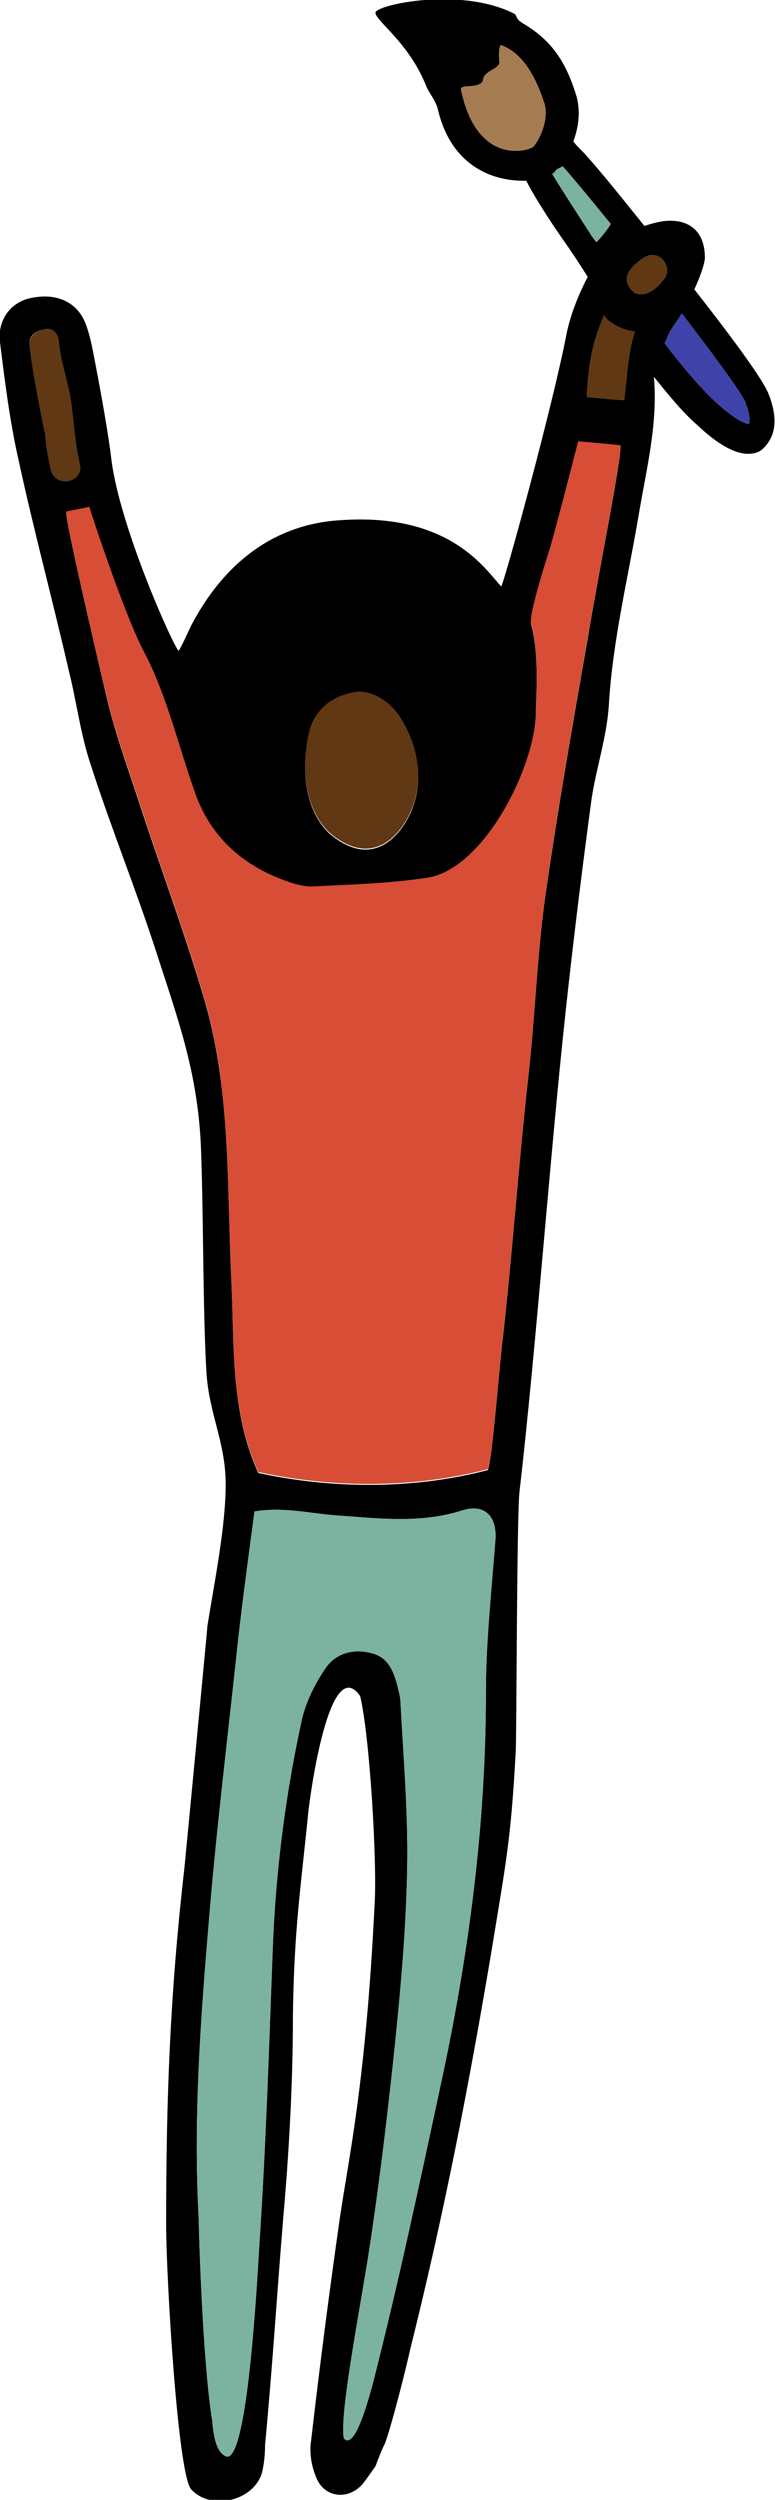 <?xml version="1.0" encoding="utf-8"?>
<!-- Generator: Adobe Illustrator 24.1.2, SVG Export Plug-In . SVG Version: 6.00 Build 0)  -->
<svg version="1.1" xmlns="http://www.w3.org/2000/svg" xmlns:xlink="http://www.w3.org/1999/xlink" x="0px" y="0px"
	 viewBox="0 0 80.7 260" style="enable-background:new 0 0 80.7 260;" xml:space="preserve">
<style type="text/css">
	.st0{fill:#603813;}
	.st1{fill:#A57C52;}
	.st2{fill:#7BB3A0;}
	.st3{fill:#3F43A9;}
	.st4{fill:#D74D36;}
</style>
<g id="Layer_2">
	<g>
		<g>
			<path class="st0" d="M5.3,48.9c-0.3-1.3-0.5-2.5-0.6-3.8c-0.2-0.7-1.4-6.9-1.6-9c-0.1-0.9,0.2-1.6,1.8-1.9c0.6,0,1.1,0.4,1.2,1.2
				c0.2,2.2,1,4.3,1.3,6.4c0.3,2.2,0.4,4.3,0.9,6.4C8.8,50.2,5.8,50.8,5.3,48.9z"/>
			<path class="st0" d="M32.3,75.6c0.7-2.1,2.4-3.3,4.5-3.7c1.7-0.4,3.9,0.9,5,2.8c2.4,3.9,2.3,8.4-0.1,11.5
				c-2.2,2.8-4.9,2.6-7.5,0.3C30.7,83,31.9,76.9,32.3,75.6z"/>
			<path d="M80,40.9c-0.7-1.7-4.4-6.6-7.7-10.8c0.7-1.5,1.1-2.8,1.1-3.3c0-2.7-1.6-4.1-4.3-3.8c-0.7,0.1-1.4,0.3-2,0.5
				c-3.2-4-5.1-6.3-6.3-7.6c-0.5-0.5-0.9-0.9-1.1-1.2c0.6-1.6,0.8-3.4,0.2-5.1c-1.1-3.4-2.6-5.5-5.5-7.2c-0.8-0.5-0.5-0.8-0.9-1
				c-5.6-2.8-14.3-0.9-14.4-0.1c-0.1,0.8,3.5,3.1,5.3,7.7c0.3,0.7,1,1.5,1.2,2.4c1.4,5.9,5.7,7.4,8.9,7.4c0.1,0,0.2,0,0.3,0
				c0.6,1.2,2.1,3.7,4.3,6.8c0.7,1,1.4,2.1,2.1,3.2c-0.9,1.7-1.8,3.9-2.2,5.9c-1.4,7.3-6.3,25.2-6.8,26.3c-1.5-1.5-5.1-7.7-16.7-6.9
				c-7,0.4-12.1,4.5-15.4,10.6c-0.4,0.7-1,2.2-1.5,3c-0.6-0.6-6.1-12.8-7-19.9c-0.3-2.6-1.1-7-1.6-9.6c-0.3-1.5-0.5-2.9-1-4.3
				C8.2,31.5,6,30.4,3.2,31c-2,0.4-3.5,2.2-3.2,4.6c0.5,4,1,8.1,1.9,12.1c1.6,7.4,3.6,14.8,5.3,22.2c0.8,3.2,1.2,6.6,2.3,9.8
				c2.1,6.5,4.7,12.9,6.8,19.4c2.3,7.1,4.2,12.3,4.6,19.7c0.3,6.7,0.2,17.3,0.6,24c0.3,4.4,2,7.2,2,11.6c0,4.4-1.2,10.3-1.9,14.7
				c0,0.2-2.2,23.2-2.4,25.2c-1.5,13.1-1.9,23.9-1.9,37.1c0,5.3,1.2,25.9,2.6,27.5c2.1,2.3,6.6,1.2,7.4-1.8c0.2-0.9,0.3-1.8,0.3-2.8
				c0.8-8.5,1.2-15.2,1.9-23.7c0.6-6.8,1-14,1-20.8c0.1-9.2,0.9-14.1,1.6-21.3c0.4-3.5,2.4-16.4,5.4-12.1c1,4.1,1.8,17.5,1.5,21.8
				c-0.9,18.3-2.7,26.3-3.6,32.4c-1.1,7.7-2.1,15.4-3,23.2c-0.2,1.2,0,2.6,0.5,3.8c0.8,2.2,3.4,2.5,4.9,0.7c0.4-0.5,0.8-1.1,1.3-1.8
				c0.3-0.8,0.6-1.6,1-2.4c0,0,0,0,0,0c0.8-2.2,2.4-8.7,2.6-9.7c3.5-14,6.1-27.3,8.5-41.6c1.5-9.2,2-11.4,2.5-20.6
				c0.1-1.3,0.1-24.7,0.4-27.1c1.7-14.7,3.2-35.2,4.8-49.9c0.8-7.4,1.7-14.7,2.7-22.1c0.5-3.3,1.6-6.5,1.8-9.8
				c0.4-6.7,2-13.2,3.1-19.7c0.8-4.8,2-9.4,1.6-14.3c0,0,0-0.1,0-0.1c1.6,2,3.1,3.8,4.5,5c2.1,2,3.9,3,5.3,3c0.5,0,1-0.1,1.4-0.4
				C80.9,45.4,81,43.4,80,40.9z M55.5,15.3c-1.3,0.7-6,1.3-7.5-6c-0.1-0.6,2.1,0,2.3-1c0.1-1,1.8-1.1,1.7-1.9
				c-0.1-0.8,0-1.8,0.2-1.7c2.4,0.9,3.7,3.6,4.5,6.1C57.2,12.5,56.1,14.7,55.5,15.3z M57.5,18.1c0.2-0.1,0.3-0.3,0.5-0.5l0.6-0.3
				c0.8,0.9,2.4,2.8,5,6c-0.5,0.8-1.1,1.5-1.5,1.9c-0.2-0.3-0.5-0.6-0.7-1C59.7,21.6,58.3,19.4,57.5,18.1z M32.3,75.7
				c0.7-2.1,2.4-3.3,4.5-3.7c1.7-0.4,3.9,0.9,5,2.8c2.4,3.9,2.3,8.4-0.1,11.5c-2.2,2.8-4.9,2.6-7.5,0.3C30.7,83.1,31.9,77,32.3,75.7
				z M5.3,48.9c-0.3-1.3-0.5-2.5-0.6-3.8c-0.2-0.7-1.4-6.9-1.6-9c-0.1-0.9,0.1-1.6,1.8-1.9c0.6,0,1.1,0.4,1.2,1.2
				c0.2,2.2,1,4.3,1.3,6.4c0.3,2.2,0.4,4.3,0.9,6.4C8.8,50.2,5.8,50.8,5.3,48.9z M50.6,176c0,13.8-1.8,27.4-4.7,40.8
				c-2.3,10.7-4.4,20.6-7.1,31.2c-0.3,1-1.8,7-3,5.6c-0.5-2.7,2-14.9,2.9-21.3c1-6.8,1.8-13.6,2.5-20.4c0.6-5.9,1.1-11.8,1.2-17.7
				c0.1-5.7-0.4-11.5-0.7-17.2c0-0.5-0.2-1.1-0.3-1.6c-0.4-1.5-0.9-2.9-2.5-3.4c-2-0.6-3.9-0.1-5,1.5c-1.1,1.6-2.1,3.6-2.5,5.5
				c-1.7,7.8-2.7,15.7-3,23.7c-0.4,10.6-0.7,20.3-1.4,30.9c-0.4,6.9-1.4,22.3-3.4,21.9c-1.2-0.4-1.4-2.6-1.5-3.7
				c-1-6.2-1.4-19.6-1.4-20.9c-0.6-10.6,0.2-21.1,1.1-31.7c0.8-9.6,2-19.2,3-28.7c0.5-4.4,1.1-8.8,1.7-13.3c3-0.5,5.7,0.2,8.4,0.4
				c4.4,0.3,8.8,0.9,13.2-0.5c2.2-0.7,3.6,0.4,3.5,2.9C51.2,165.3,50.6,170.7,50.6,176z M61.2,66.4c-1.6,9.1-3.2,18.2-4.5,27.4
				c-0.8,6-1,12.2-1.7,18.3c-1,9-1.6,17.7-2.6,26.7c-0.4,3.1-1.1,12.7-1.6,14.1c-8.1,2.1-16.5,1.9-23.9,0.3
				c-2.9-6.3-2.5-13.3-2.8-19.8c-0.5-10,0-20-2.9-29.7c-2.1-7.1-4.7-14-7-21.1c-1.1-3.3-2.3-6.7-3.1-10.1C9.8,67,6.8,54.1,6.9,53.3
				c0.4-0.1,2.1-0.4,2.4-0.5c0.2,0.7,3.5,10.8,5.6,14.9c2.5,4.7,3.7,10.1,5.5,15.1c1.6,4.3,4.7,7.1,8.8,8.7c1,0.4,2.2,0.8,3.2,0.8
				c4-0.2,8-0.3,12-0.9c6-0.8,11.5-11.8,11.4-17.5c0-1.1,0.4-5.7-0.5-9c-0.2-0.9,1.3-5.7,2-7.9c1-3.6,1.9-7.1,2.9-11
				c1.4,0.1,3.3,0.3,4.4,0.4C64.8,47.3,62.2,60.3,61.2,66.4z M65,41.6c-1.2,0-2.3-0.2-3.9-0.3c0.2-4.2,0.8-6.1,1.8-8.5
				c0.1,0.1,0.2,0.3,0.3,0.4c0.8,0.7,1.7,1.1,2.9,1.3C65.4,36.6,65.3,39.1,65,41.6z M66,30.4c-0.3-0.3-1.9-1.6,0.9-3.5
				c1.1-0.8,2.2-0.2,2.5,0.8c0.2,0.7-0.1,1.2-0.4,1.5C67.5,31.1,66.2,30.6,66,30.4z M78,44.1c-0.3,0-1.3-0.3-3.5-2.3
				c-1.5-1.4-3.4-3.6-5.3-6.1c0.3-0.6,0.5-1.2,0.6-1.3c0.4-0.6,0.8-1.2,1.2-1.8c3.3,4.3,6.1,8.1,6.6,9.2
				C78.1,43.1,78.1,43.8,78,44.1z"/>
			<path class="st1" d="M55.5,15.3c-1.3,0.7-6,1.3-7.5-6c-0.1-0.6,2.1,0,2.3-1c0.1-1,1.8-1.1,1.7-1.9c-0.1-0.8,0-1.8,0.2-1.7
				c2.4,0.9,3.7,3.6,4.5,6.1C57.2,12.5,56.1,14.7,55.5,15.3z"/>
			<path class="st2" d="M57.5,18.1c0.2-0.1,0.3-0.3,0.5-0.5l0.6-0.3c0.8,0.9,2.4,2.8,5,6c-0.5,0.8-1.1,1.5-1.5,1.9
				c-0.2-0.3-0.5-0.6-0.7-1C59.7,21.6,58.3,19.4,57.5,18.1z"/>
			<path class="st0" d="M65,41.6c-1.2,0-2.3-0.2-3.9-0.3c0.2-4.2,0.8-6.1,1.8-8.5c0.1,0.1,0.2,0.3,0.3,0.4c0.8,0.7,1.7,1.1,2.9,1.3
				C65.4,36.6,65.3,39.1,65,41.6z"/>
			<path class="st0" d="M66,30.4c-0.3-0.3-1.9-1.6,0.9-3.5c1.1-0.8,2.2-0.2,2.5,0.8c0.2,0.7-0.1,1.2-0.4,1.5
				C67.5,31.1,66.2,30.6,66,30.4z"/>
			<path class="st3" d="M78,44.1c-0.3,0-1.3-0.3-3.5-2.3c-1.5-1.4-3.4-3.6-5.3-6.1c0.3-0.6,0.5-1.2,0.6-1.3c0.4-0.6,0.8-1.2,1.2-1.8
				c3.3,4.3,6.1,8.1,6.6,9.2C78.1,43.1,78.1,43.8,78,44.1z"/>
		</g>
		<path class="st2" d="M50.6,176c0,13.8-1.8,27.4-4.7,40.8c-2.3,10.7-4.4,20.6-7.1,31.2c-0.3,1-1.8,7-3,5.6
			c-0.5-2.7,2-14.9,2.9-21.3c1-6.8,1.8-13.6,2.5-20.4c0.6-5.9,1.1-11.8,1.2-17.7c0.1-5.7-0.4-11.5-0.7-17.2c0-0.5-0.2-1.1-0.3-1.6
			c-0.4-1.5-0.9-2.9-2.5-3.4c-2-0.6-3.9-0.1-5,1.5c-1.1,1.6-2.1,3.6-2.5,5.5c-1.7,7.8-2.7,15.7-3,23.7c-0.4,10.6-0.7,20.3-1.4,30.9
			c-0.4,6.9-1.4,22.3-3.4,21.9c-1.2-0.4-1.4-2.6-1.5-3.7c-1-6.2-1.4-19.6-1.4-20.9c-0.6-10.6,0.2-21.1,1.1-31.7
			c0.8-9.6,2-19.2,3-28.7c0.5-4.4,1.1-8.8,1.7-13.3c3-0.5,5.7,0.2,8.4,0.4c4.4,0.3,8.8,0.9,13.2-0.5c2.2-0.7,3.6,0.4,3.5,2.9
			C51.2,165.2,50.6,170.6,50.6,176z"/>
		<path class="st4" d="M61.2,66.3c-1.6,9.1-3.2,18.2-4.5,27.4c-0.8,6-1,12.2-1.7,18.3c-1,9-1.6,17.7-2.6,26.7
			c-0.4,3.1-1.1,12.7-1.6,14.1c-8.1,2.1-16.5,1.9-23.9,0.3c-2.9-6.3-2.5-13.3-2.8-19.8c-0.5-10,0-20-2.9-29.7
			c-2.1-7.1-4.7-14-7-21.1c-1.1-3.3-2.3-6.7-3.1-10.1C9.8,67,6.8,54.1,6.9,53.2c0.4-0.1,2.1-0.4,2.4-0.5c0.2,0.7,3.5,10.8,5.6,14.9
			c2.5,4.7,3.7,10.1,5.5,15.1c1.6,4.3,4.7,7.1,8.8,8.7c1,0.4,2.2,0.8,3.2,0.8c4-0.2,8-0.3,12-0.9c6-0.8,11.5-11.8,11.4-17.5
			c0-1.1,0.4-5.7-0.5-9c-0.2-0.9,1.3-5.7,2-7.9c1-3.6,1.9-7.1,2.9-11c1.4,0.1,3.3,0.3,4.4,0.4C64.8,47.2,62.2,60.3,61.2,66.3z"/>
	</g>
</g>
<g id="Layer_1">
</g>
</svg>
